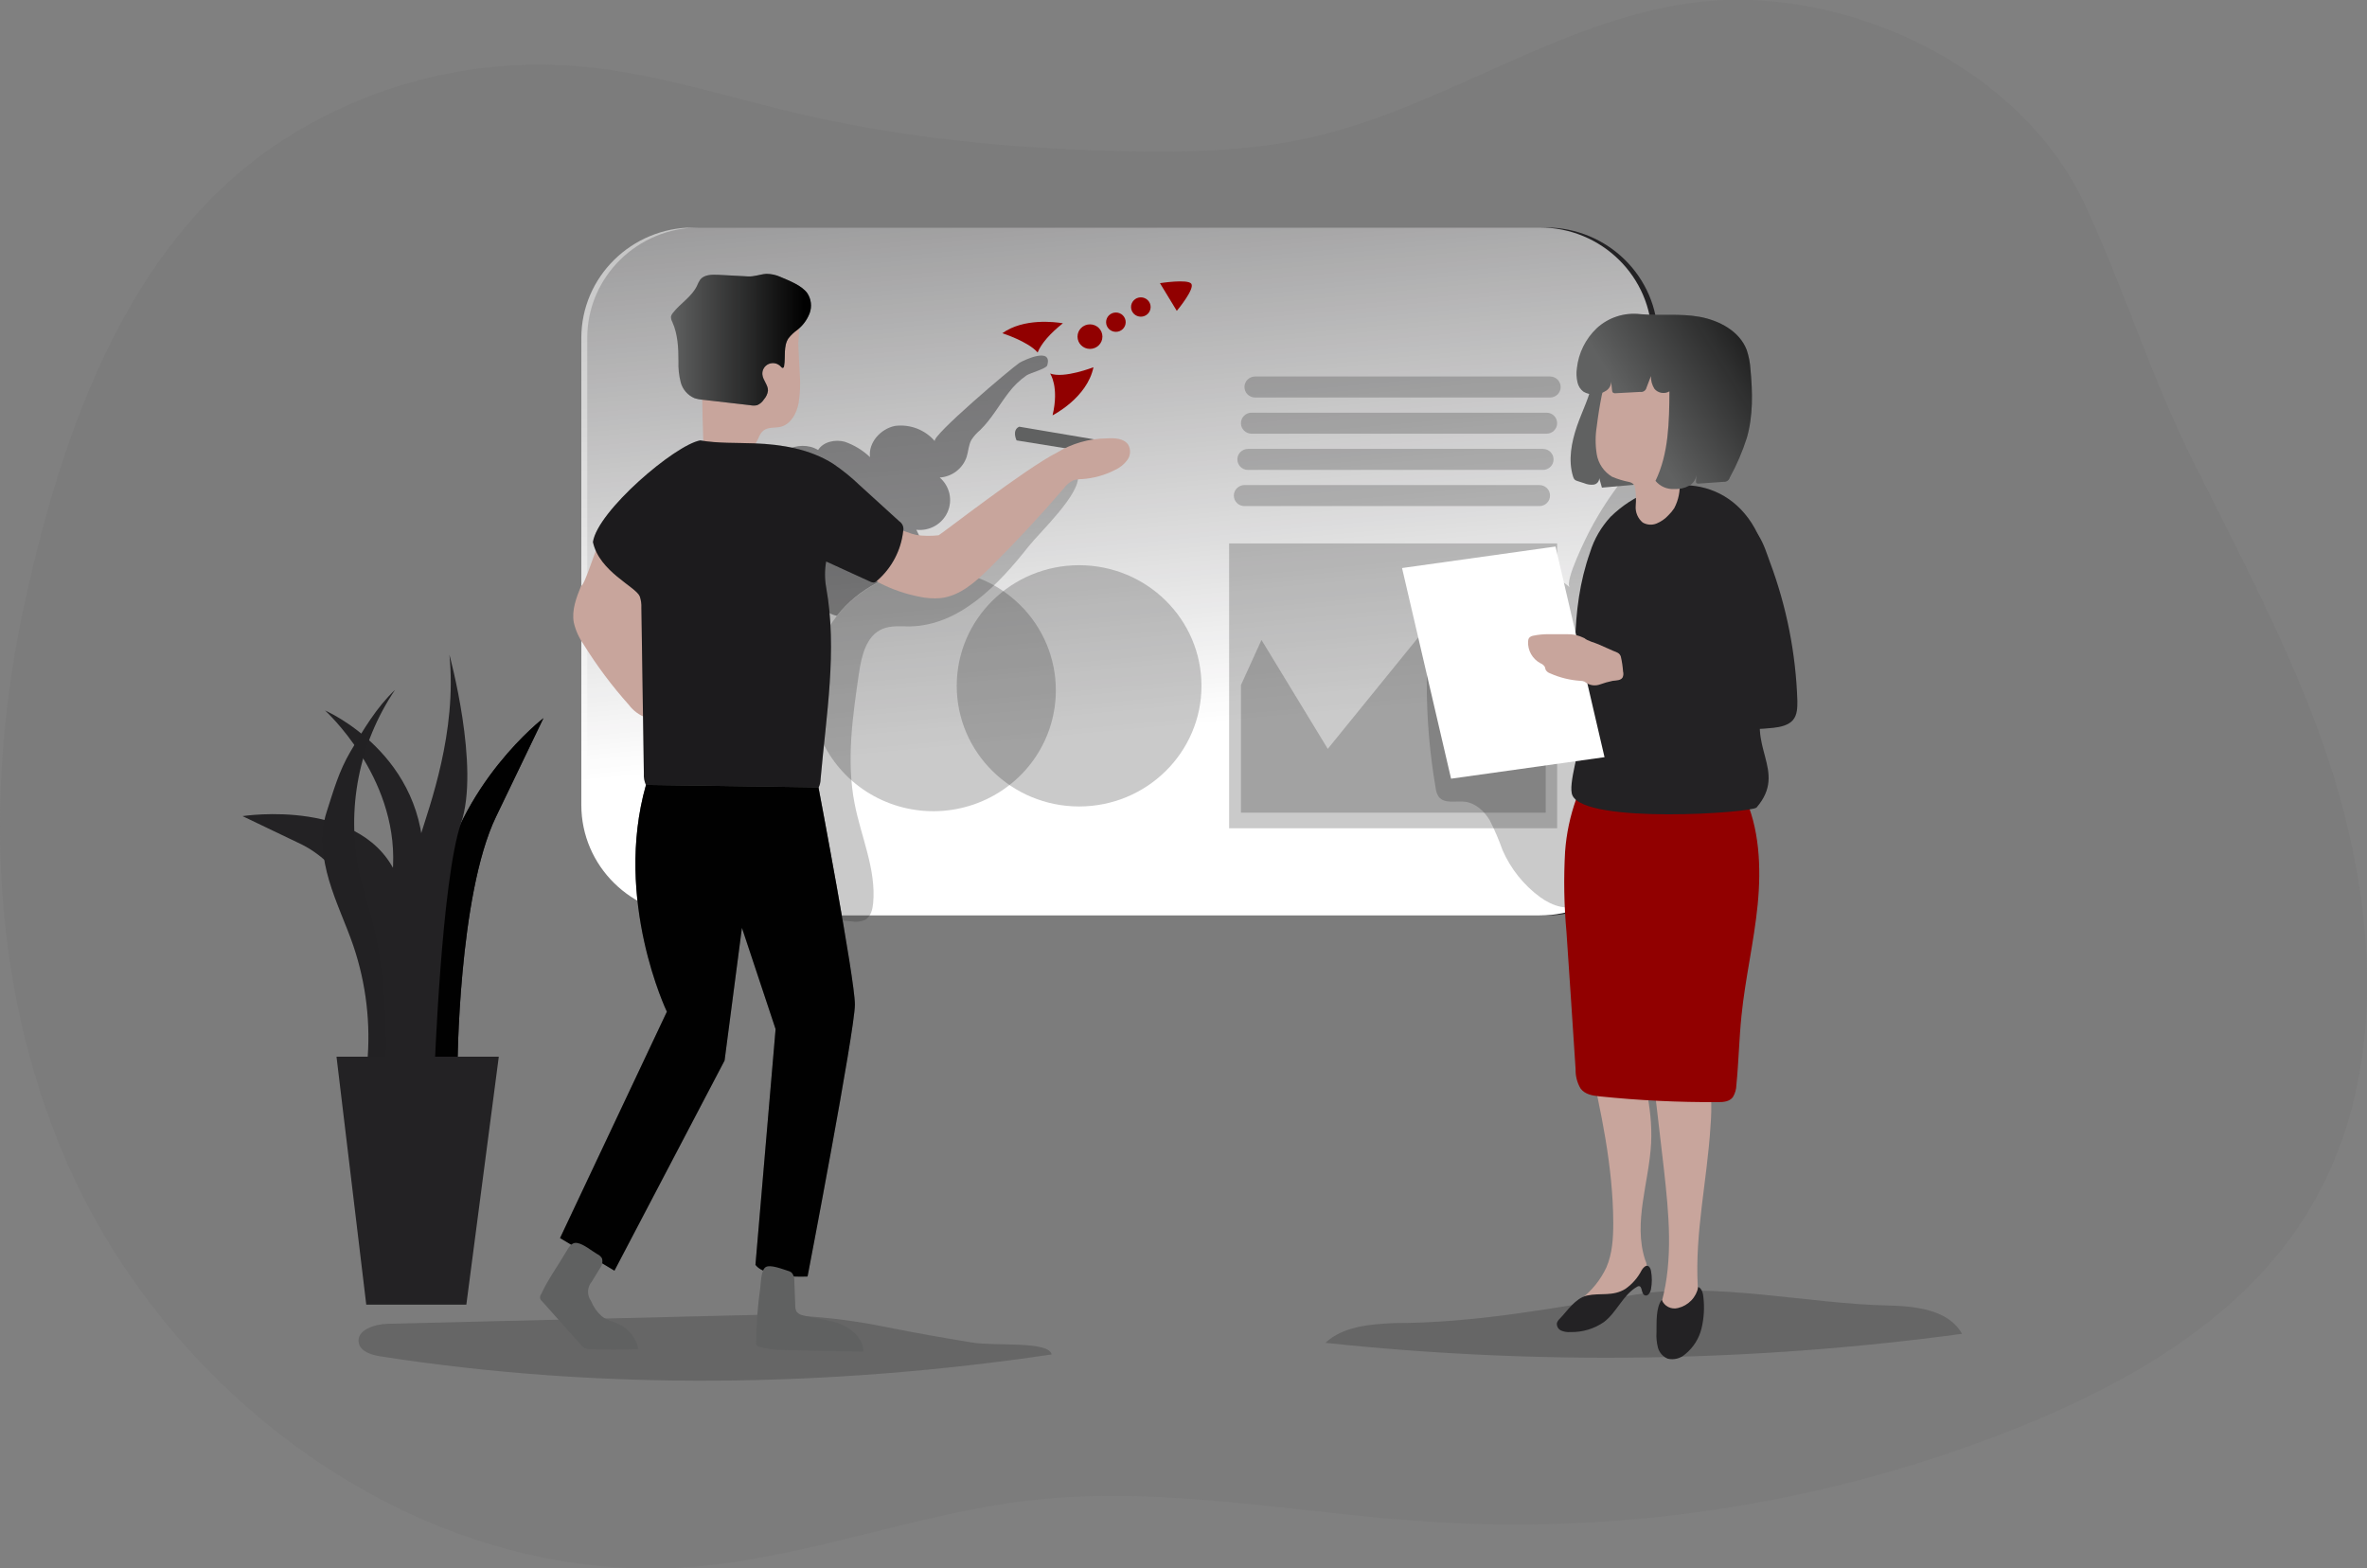 <svg width="406" height="269" viewBox="0 0 406 269" fill="none" xmlns="http://www.w3.org/2000/svg">
<rect x="0" y="0" width="406" height="269" fill="#808080" stroke="none"/>
<g clip-path="url(#clip0)">
<path opacity="0.18" d="M110.158 12.953C106.441 12.203 102.683 11.664 98.902 11.34C80.618 9.913 62.389 14.695 47.243 24.891C21.876 42.064 10.885 73.646 4.53 102.077C-2.643 133.995 -1.886 168.242 11.165 198.645C29.011 240.224 72.724 272.202 118.399 268.745C138.283 267.252 157.212 259.494 177.035 257.284C199.804 254.746 222.679 259.584 245.547 261.018C280.031 263.157 314.558 257.572 346.54 244.681C365.37 237.073 383.845 226.337 394.851 209.463C411.31 184.205 407.523 150.772 396.661 122.706C390.897 107.774 383.375 93.543 376.209 79.208C369.044 64.873 364.302 49.522 357.636 35.157C346.471 11.101 315.681 -3.1 289.821 0.551C267.029 3.762 247.456 18.425 225.027 23.547C214.377 25.974 203.341 26.19 192.411 25.937C173.868 25.511 155.295 23.764 137.245 19.56C128.193 17.477 119.255 14.737 110.158 12.953Z" fill="#6B6B6B"/>
<path opacity="0.24" d="M239.04 226.928C234.882 227.137 230.352 227.495 227.337 230.318C263.664 234.179 300.334 233.66 336.533 228.772C334.261 224.613 328.527 224.009 323.717 223.904C310.083 223.605 294.093 219.835 280.655 222.023C266.756 224.292 253.144 226.928 239.04 226.928Z" fill="#232224"/>
<path opacity="0.24" d="M66.513 227.047C64.241 227.1 61.067 228.13 61.536 230.347C61.862 231.841 63.741 232.408 65.324 232.647C103.356 238.56 142.305 237.933 180.39 232.311C179.913 229.952 170.702 230.915 166.756 230.265C161.908 229.466 157.06 228.63 152.243 227.652C144.065 225.966 135.709 225.269 127.36 225.577L66.513 227.047Z" fill="#232224"/>
<path d="M265.127 39.018H119.952C109.335 39.018 100.728 47.502 100.728 57.968V138.065C100.728 148.53 109.335 157.014 119.952 157.014H265.127C275.745 157.014 284.352 148.53 284.352 138.065V57.968C284.352 47.502 275.745 39.018 265.127 39.018Z" fill="#232224"/>
<path d="M264.112 39.018H118.937C108.319 39.018 99.712 47.502 99.712 57.968V138.065C99.712 148.53 108.319 157.014 118.937 157.014H264.112C274.729 157.014 283.337 148.53 283.337 138.065V57.968C283.337 47.502 274.729 39.018 264.112 39.018Z" fill="url(#paint0_linear)"/>
<path opacity="0.24" d="M181.102 118.362C181.114 122.415 179.919 126.382 177.666 129.772C175.413 133.162 172.201 135.826 168.427 137.434C164.652 139.042 160.483 139.524 156.434 138.818C152.385 138.113 148.635 136.253 145.648 133.467C142.661 130.682 140.57 127.094 139.632 123.148C138.694 119.202 138.951 115.071 140.371 111.268C141.792 107.465 144.313 104.156 147.623 101.751C150.932 99.347 154.885 97.952 158.991 97.74C159.366 97.697 159.743 97.679 160.12 97.688C165.683 97.688 171.019 99.866 174.953 103.743C178.888 107.62 181.1 112.878 181.102 118.362Z" fill="#232224"/>
<path opacity="0.45" d="M179.625 62.671C179.458 63.239 176.769 63.948 176.08 64.381C174.893 65.206 173.849 66.214 172.989 67.368C171.345 69.503 170.05 71.892 168.111 73.774C167.541 74.246 167.046 74.8 166.642 75.416C166.119 76.305 166.119 77.38 165.808 78.35C165.484 79.329 164.871 80.189 164.048 80.822C163.225 81.455 162.229 81.832 161.188 81.904C162.024 82.624 162.604 83.588 162.845 84.656C163.086 85.724 162.974 86.839 162.525 87.84C162.077 88.841 161.316 89.674 160.353 90.218C159.39 90.762 158.276 90.988 157.173 90.864C158.292 92.975 158.914 95.307 158.991 97.688C155.987 97.839 153.052 98.626 150.384 99.996C147.716 101.365 145.379 103.285 143.531 105.624C142.873 105.478 142.253 105.198 141.71 104.802C141.167 104.406 140.715 103.903 140.38 103.325C138.706 104.818 136.025 103.862 134.268 102.496C127.913 97.636 126.125 87.877 130.367 81.135C132.45 77.775 136.919 75.162 140.327 77.178C141.221 75.76 143.236 75.334 144.872 75.76C146.501 76.319 147.987 77.221 149.228 78.403C148.909 75.924 151.045 73.535 153.53 73.049C154.798 72.888 156.087 73.043 157.278 73.501C158.469 73.959 159.525 74.705 160.347 75.67C159.65 74.871 173.413 63.187 174.86 62.231C175.671 61.731 180.579 59.453 179.625 62.671Z" fill="#232224"/>
<path opacity="0.24" d="M176.496 93.634C171.247 100.294 164.612 107.289 156.045 107.439C154.477 107.439 152.841 107.26 151.386 107.857C148.591 109.007 147.781 112.456 147.341 115.42C146.243 122.886 145.152 130.465 146.584 137.819C147.697 143.553 150.318 149.138 149.765 154.946C149.659 156.014 149.364 157.186 148.432 157.754C147.694 158.082 146.872 158.178 146.076 158.03L132.957 156.895C131.863 156.905 130.789 156.602 129.867 156.021C129.129 155.33 128.604 154.447 128.352 153.475C123.05 138.61 124.322 122.371 125.64 106.677C125.928 103.22 126.231 99.704 127.519 96.471C128.806 93.238 131.223 90.281 134.555 89.169C142.13 86.638 149.455 94.336 157.461 94.642C165.793 94.955 171.618 87.728 177.579 83.121C179.571 81.576 184.465 76.939 184.904 81.68C185.222 84.831 178.405 91.252 176.496 93.634Z" fill="#232224"/>
<path opacity="0.24" d="M185.094 138.319C196.686 138.319 206.083 129.056 206.083 117.63C206.083 106.204 196.686 96.941 185.094 96.941C173.502 96.941 164.104 106.204 164.104 117.63C164.104 129.056 173.502 138.319 185.094 138.319Z" fill="#232224"/>
<path d="M99.674 100.488C98.864 102.496 98.038 104.624 98.417 106.752C98.724 108.089 99.287 109.356 100.076 110.485C102.361 114.174 104.969 117.659 107.87 120.9C108.622 121.91 109.665 122.675 110.862 123.095C111.975 115.181 112.241 107.173 111.657 99.204C111.664 98.485 111.495 97.776 111.165 97.135C110.607 96.411 109.846 95.864 108.976 95.56C106.969 94.634 104.969 93.552 102.916 92.805C102.31 93.552 100.296 100.488 99.674 100.488Z" fill="#C8A59C"/>
<path d="M182.746 76.887L174.368 75.536C174.368 75.536 173.505 73.781 174.823 73.184L188.078 75.424L182.746 76.887Z" fill="#606161"/>
<path d="M157.166 91.752C158.433 91.934 159.719 91.951 160.991 91.805C161.484 91.61 175.815 80.396 181.306 77.619C183.846 76.069 186.765 75.23 189.752 75.192C191.131 75.103 192.782 75.147 193.539 76.305C193.759 76.71 193.86 77.169 193.829 77.628C193.798 78.088 193.637 78.529 193.365 78.903C192.813 79.644 192.078 80.232 191.229 80.613C189.477 81.511 187.556 82.042 185.586 82.173C185.072 82.169 184.561 82.245 184.071 82.397C183.439 82.706 182.895 83.165 182.488 83.734C178.423 88.477 174.168 93.049 169.725 97.449C167.354 99.793 164.672 102.212 161.332 102.586C160.13 102.688 158.92 102.61 157.742 102.354C155.44 101.914 153.212 101.16 151.121 100.114C150.667 99.921 150.264 99.624 149.947 99.248C149.614 98.719 149.463 98.099 149.516 97.479C149.562 95.417 150.318 93.432 151.659 91.849C153.417 89.789 154.916 91.267 157.166 91.752Z" fill="#C8A59C"/>
<path d="M137.177 64.038C137.316 65.752 137.25 67.476 136.98 69.174C136.639 70.907 135.654 72.743 133.95 73.191C132.935 73.453 131.746 73.191 130.92 73.871C130.299 74.371 130.125 75.215 129.708 75.894C129.304 76.46 128.766 76.921 128.14 77.236C127.514 77.551 126.82 77.71 126.118 77.701C124.713 77.666 123.325 77.395 122.012 76.902C121.669 76.823 121.349 76.664 121.081 76.439C120.733 75.997 120.565 75.443 120.611 74.886C120.454 70.63 120.394 66.37 120.429 62.104C120.358 60.873 120.555 59.641 121.005 58.49C121.798 57.131 123.015 56.06 124.474 55.437C126.537 54.388 128.756 53.672 131.049 53.316C133.162 52.98 136.677 53.174 137.063 55.862C137.082 56.845 137.036 57.827 136.927 58.804C136.965 60.529 137.108 62.276 137.177 64.038Z" fill="#C8A59C"/>
<path d="M138.457 50.263C138.793 50.763 139.006 51.334 139.079 51.931C139.153 52.526 139.085 53.131 138.881 53.697C138.454 54.83 137.721 55.827 136.76 56.579C136.19 56.985 135.68 57.468 135.245 58.012C134.329 59.364 134.768 61.171 134.488 62.783C134.488 62.91 134.412 63.067 134.276 63.089C134.139 63.112 134.041 63 133.95 62.895C133.696 62.606 133.355 62.404 132.976 62.32C132.597 62.235 132.201 62.273 131.845 62.426C131.49 62.58 131.193 62.842 131 63.173C130.806 63.505 130.725 63.889 130.769 64.269C130.875 65.24 131.761 66.039 131.723 67.017C131.644 67.571 131.402 68.09 131.026 68.51C130.752 68.948 130.347 69.292 129.867 69.496C129.473 69.581 129.065 69.581 128.67 69.496L120.49 68.562C120.029 68.528 119.574 68.44 119.134 68.301C118.557 68.057 118.044 67.687 117.633 67.219C117.222 66.75 116.925 66.196 116.763 65.598C116.453 64.399 116.321 63.161 116.369 61.925C116.369 59.685 116.263 57.325 115.332 55.25C115.16 54.955 115.077 54.619 115.089 54.279C115.148 54.053 115.259 53.843 115.415 53.667C116.71 52.017 118.68 50.882 119.566 48.993C119.705 48.638 119.88 48.298 120.088 47.978C120.77 47.089 122.096 47.074 123.224 47.134L128.277 47.41C129.435 47.47 130.337 47.045 131.443 46.97C132.263 46.971 133.074 47.144 133.821 47.478C135.336 48.135 137.472 48.926 138.457 50.263Z" fill="#606161"/>
<path d="M138.457 50.263C138.793 50.763 139.006 51.334 139.079 51.931C139.153 52.526 139.085 53.131 138.881 53.697C138.454 54.83 137.721 55.827 136.76 56.579C136.19 56.985 135.68 57.468 135.245 58.012C134.329 59.364 134.768 61.171 134.488 62.783C134.488 62.91 134.412 63.067 134.276 63.089C134.139 63.112 134.041 63 133.95 62.895C133.696 62.606 133.355 62.404 132.976 62.32C132.597 62.235 132.201 62.273 131.845 62.426C131.49 62.58 131.193 62.842 131 63.173C130.806 63.505 130.725 63.889 130.769 64.269C130.875 65.24 131.761 66.039 131.723 67.017C131.644 67.571 131.402 68.09 131.026 68.51C130.752 68.948 130.347 69.292 129.867 69.496C129.473 69.581 129.065 69.581 128.67 69.496L120.49 68.562C120.029 68.528 119.574 68.44 119.134 68.301C118.557 68.057 118.044 67.687 117.633 67.219C117.222 66.75 116.925 66.196 116.763 65.598C116.453 64.399 116.321 63.161 116.369 61.925C116.369 59.685 116.263 57.325 115.332 55.25C115.16 54.955 115.077 54.619 115.089 54.279C115.148 54.053 115.259 53.843 115.415 53.667C116.71 52.017 118.68 50.882 119.566 48.993C119.705 48.638 119.88 48.298 120.088 47.978C120.77 47.089 122.096 47.074 123.224 47.134L128.277 47.41C129.435 47.47 130.337 47.045 131.443 46.97C132.263 46.971 133.074 47.144 133.821 47.478C135.336 48.135 137.472 48.926 138.457 50.263Z" fill="url(#paint1_linear)"/>
<path d="M120.103 75.536C123.133 76.058 126.315 75.924 129.42 76.043C134.132 76.215 138.972 77.036 142.926 79.56C144.53 80.65 146.037 81.871 147.433 83.211L154.25 89.415C154.521 89.595 154.73 89.852 154.85 90.153C154.969 90.453 154.992 90.782 154.916 91.095C154.553 94.385 152.954 97.422 150.432 99.607C150.284 99.763 150.091 99.87 149.879 99.913C149.67 99.915 149.464 99.863 149.281 99.763L141.706 96.299C141.445 97.769 141.445 99.272 141.706 100.742C143.653 111.515 141.706 122.737 140.752 133.638C140.747 134.134 140.63 134.624 140.411 135.071C140.095 135.531 139.661 135.899 139.154 136.139C134.889 138.491 129.761 138.588 124.875 138.558C120.331 138.558 115.521 138.334 111.87 135.721C111.432 135.437 111.063 135.062 110.787 134.623C110.514 134.01 110.395 133.342 110.438 132.674L110.014 104.266C110.048 103.592 109.952 102.918 109.734 102.28C109.06 100.622 102.788 98.039 101.705 92.969C102.47 87.661 115.763 76.32 120.103 75.536Z" fill="#232224"/>
<path d="M120.103 75.536C123.133 76.058 126.315 75.924 129.42 76.043C134.132 76.215 138.972 77.036 142.926 79.56C144.53 80.65 146.037 81.871 147.433 83.211L154.25 89.415C154.521 89.595 154.73 89.852 154.85 90.153C154.969 90.453 154.992 90.782 154.916 91.095C154.553 94.385 152.954 97.422 150.432 99.607C150.284 99.763 150.091 99.87 149.879 99.913C149.67 99.915 149.464 99.863 149.281 99.763L141.706 96.299C141.445 97.769 141.445 99.272 141.706 100.742C143.653 111.515 141.706 122.737 140.752 133.638C140.747 134.134 140.63 134.624 140.411 135.071C140.095 135.531 139.661 135.899 139.154 136.139C134.889 138.491 129.761 138.588 124.875 138.558C120.331 138.558 115.521 138.334 111.87 135.721C111.432 135.437 111.063 135.062 110.787 134.623C110.514 134.01 110.395 133.342 110.438 132.674L110.014 104.266C110.048 103.592 109.952 102.918 109.734 102.28C109.06 100.622 102.788 98.039 101.705 92.969C102.47 87.661 115.763 76.32 120.103 75.536Z" fill="url(#paint2_linear)"/>
<path d="M140.388 135.041C140.388 135.041 146.637 167.893 146.637 172.29C146.637 176.688 138.517 218.939 138.517 218.939C138.517 218.939 131.405 219.342 129.579 216.938L133.033 176.509L127.261 159.142L124.285 181.899L105.393 217.939L96.061 212.346L114.385 173.522C114.385 173.522 105.197 154.386 110.802 134.623L140.388 135.041Z" fill="#606161"/>
<path d="M140.388 135.041C140.388 135.041 146.637 167.893 146.637 172.29C146.637 176.688 138.517 218.939 138.517 218.939C138.517 218.939 131.405 219.342 129.579 216.938L133.033 176.509L127.261 159.142L124.285 181.899L105.393 217.939L96.061 212.346L114.385 173.522C114.385 173.522 105.197 154.386 110.802 134.623L140.388 135.041Z" fill="url(#paint3_linear)"/>
<path d="M129.7 230.362C129.691 230.472 129.709 230.582 129.753 230.683C129.838 230.81 129.968 230.901 130.117 230.937C131.473 231.362 132.891 231.562 134.313 231.527C138.903 231.647 143.499 231.749 148.099 231.833C148.099 229.668 146.205 227.913 144.168 227.107C142.13 226.301 139.896 226.166 137.775 225.614C137.341 225.544 136.944 225.327 136.654 225.002C136.478 224.684 136.394 224.325 136.411 223.964L136.245 219.686C136.267 219.427 136.236 219.167 136.154 218.921C136.072 218.675 135.941 218.447 135.768 218.252C135.567 218.109 135.341 218.005 135.101 217.946C134.26 217.7 132.109 216.811 131.314 217.341C130.518 217.871 130.518 220.044 130.397 220.94C129.953 224.062 129.72 227.21 129.7 230.362Z" fill="#606161"/>
<path d="M92.827 221.963C92.752 222.054 92.697 222.159 92.664 222.271C92.632 222.384 92.623 222.502 92.639 222.618C92.654 222.734 92.694 222.846 92.755 222.946C92.816 223.047 92.897 223.134 92.994 223.202L99.652 230.668C99.824 230.893 100.04 231.081 100.288 231.221C100.581 231.341 100.895 231.4 101.212 231.393C103.969 231.505 106.742 231.497 109.499 231.393C109.321 230.502 108.942 229.663 108.39 228.936C107.838 228.21 107.127 227.615 106.31 227.197C105.272 226.674 104.038 226.45 103.159 225.703C102.379 224.991 101.771 224.116 101.379 223.143C101.024 222.652 100.843 222.058 100.867 221.456C100.89 220.853 101.115 220.275 101.508 219.813L102.879 217.573C103.078 217.332 103.216 217.048 103.282 216.744C103.348 216.44 103.34 216.126 103.257 215.826C103.06 215.499 102.767 215.238 102.417 215.079C101.462 214.527 100.144 213.399 99.053 213.198C97.963 212.996 97.539 214.004 96.978 214.907C95.637 217.199 93.933 219.521 92.827 221.963Z" fill="#606161"/>
<path opacity="0.24" d="M265.869 64.575H215.286C214.278 64.575 213.46 65.381 213.46 66.375V66.382C213.46 67.376 214.278 68.181 215.286 68.181H265.869C266.877 68.181 267.695 67.376 267.695 66.382V66.375C267.695 65.381 266.877 64.575 265.869 64.575Z" fill="#232224"/>
<path opacity="0.24" d="M265.263 70.78H214.68C213.672 70.78 212.854 71.585 212.854 72.579V72.587C212.854 73.58 213.672 74.386 214.68 74.386H265.263C266.272 74.386 267.089 73.58 267.089 72.587V72.579C267.089 71.585 266.272 70.78 265.263 70.78Z" fill="#232224"/>
<path opacity="0.24" d="M264.65 76.992H214.067C213.058 76.992 212.241 77.797 212.241 78.791V78.798C212.241 79.792 213.058 80.598 214.067 80.598H264.65C265.658 80.598 266.476 79.792 266.476 78.798V78.791C266.476 77.797 265.658 76.992 264.65 76.992Z" fill="#232224"/>
<path opacity="0.24" d="M264.044 83.196H213.46C212.452 83.196 211.635 84.001 211.635 84.995V85.003C211.635 85.996 212.452 86.802 213.46 86.802H264.044C265.052 86.802 265.869 85.996 265.869 85.003V84.995C265.869 84.001 265.052 83.196 264.044 83.196Z" fill="#232224"/>
<path opacity="0.24" d="M267.089 93.208H210.825V142.06H267.089V93.208Z" fill="#232224"/>
<path opacity="0.24" d="M216.377 109.761L227.746 128.441L246.168 105.751L254.023 116.697L265.127 98.815V139.387H212.854V117.503L216.377 109.761Z" fill="#232224"/>
<path opacity="0.24" d="M269.27 100.756C266.672 98.337 262.673 97.807 259.219 98.696C255.765 99.584 252.765 101.72 250.129 104.086C248.498 105.429 247.139 107.063 246.122 108.902C244.887 111.366 244.743 114.218 244.728 116.966C244.706 123.045 245.212 129.115 246.243 135.108C246.292 135.68 246.488 136.23 246.811 136.706C247.781 137.893 249.675 137.341 251.212 137.505C253.076 137.707 254.598 139.118 255.545 140.716C256.379 142.369 257.108 144.072 257.726 145.815C259.123 149.018 261.351 151.802 264.187 153.886C266.233 155.379 269.24 156.447 271.209 154.842C271.874 154.213 272.392 153.449 272.724 152.602C282.117 132.406 274.391 108.096 281.155 86.899C281.579 85.57 284.669 79.343 282.67 78.41C281.155 77.738 278.844 81.598 278.193 82.464C276.192 85.027 274.418 87.755 272.891 90.617C272.27 91.745 268.232 99.793 269.27 100.756Z" fill="#232224"/>
<path d="M201.818 53.368C200.349 55.758 196.94 58.595 192.555 60.88C185.775 64.403 179.223 65.262 177.898 62.783C177.734 62.413 177.657 62.012 177.672 61.609C177.686 61.206 177.792 60.811 177.981 60.454C178.587 58.961 180.117 57.184 182.314 55.444C184.01 54.105 185.837 52.934 187.768 51.95C191.979 49.755 196.1 48.59 198.933 48.62L201.818 53.368Z" fill="url(#paint4_linear)"/>
<path d="M182.314 55.444C180.117 57.184 178.587 58.946 177.981 60.454C176.368 58.572 171.921 57.154 171.921 57.154C175.588 54.533 180.928 55.22 182.314 55.444Z" fill="#910000"/>
<path d="M180.541 71.235C180.541 71.235 186.48 68.249 187.555 62.985C187.555 62.985 182.511 64.971 180.117 64.06C180.117 64.06 181.708 66.307 180.541 71.235Z" fill="#910000"/>
<path d="M201.849 53.316L198.963 48.568C198.963 48.568 203.697 47.821 204.333 48.657C204.97 49.493 202.167 52.943 201.849 53.316Z" fill="#910000"/>
<path d="M186.957 59.842C188.137 59.842 189.093 58.899 189.093 57.736C189.093 56.573 188.137 55.631 186.957 55.631C185.777 55.631 184.821 56.573 184.821 57.736C184.821 58.899 185.777 59.842 186.957 59.842Z" fill="#910000"/>
<path d="M191.403 56.915C192.332 56.915 193.085 56.173 193.085 55.257C193.085 54.342 192.332 53.6 191.403 53.6C190.475 53.6 189.722 54.342 189.722 55.257C189.722 56.173 190.475 56.915 191.403 56.915Z" fill="#910000"/>
<path d="M195.682 54.315C196.61 54.315 197.363 53.573 197.363 52.657C197.363 51.742 196.61 51 195.682 51C194.753 51 194 51.742 194 52.657C194 53.573 194.753 54.315 195.682 54.315Z" fill="#910000"/>
<path d="M109.711 102.25V89.064C109.711 89.064 103.439 92.006 102.356 94.671C102.356 94.671 108.257 101.548 109.711 102.25Z" fill="url(#paint5_linear)"/>
<path d="M272.368 177.681C272.053 178.884 272.095 180.151 272.489 181.332C274.648 190.679 276.671 200.147 276.716 209.703C276.716 212.324 276.572 215.012 275.519 217.416C274.525 219.523 273.037 221.368 271.179 222.799C270.49 223.367 269.664 224.113 269.906 224.964C270.024 225.31 270.249 225.611 270.55 225.823C271.139 226.279 271.848 226.558 272.593 226.629C273.339 226.699 274.089 226.556 274.754 226.219C275.486 225.774 276.138 225.214 276.686 224.561L281.761 219.118C282.037 218.853 282.26 218.539 282.42 218.192C282.581 217.468 282.493 216.712 282.17 216.042C280.102 209.636 282.859 202.782 283.208 196.07C283.526 189.821 281.73 183.676 279.958 177.666C279.806 177 279.526 176.369 279.132 175.807C278.761 175.402 278.3 175.086 277.785 174.884C277.27 174.682 276.715 174.599 276.163 174.642C275.06 174.736 273.979 175 272.959 175.426" fill="#C8A59C"/>
<path d="M282.799 178.965C283.733 186.167 284.604 193.385 285.412 200.617C286.253 208.188 287.018 215.975 285.018 223.337C284.609 224.83 284.124 226.637 285.086 227.891C285.57 228.43 286.234 228.779 286.958 228.874C287.682 228.969 288.416 228.802 289.025 228.406C289.62 227.993 290.121 227.463 290.497 226.848C290.872 226.234 291.114 225.549 291.206 224.837C291.369 223.416 291.369 221.981 291.206 220.559C290.707 211.428 292.82 202.372 293.388 193.248C293.686 189.812 293.523 186.353 292.903 182.959C292.191 179.525 290.457 174.582 287.192 172.678C282.996 170.207 282.465 176.367 282.799 178.965Z" fill="#C8A59C"/>
<path d="M267.566 226.151C267.335 226.355 267.159 226.612 267.051 226.898C267.012 227.162 267.061 227.432 267.189 227.667C267.317 227.902 267.518 228.091 267.763 228.205C268.258 228.419 268.8 228.509 269.339 228.466C271.403 228.522 273.429 227.919 275.118 226.749C277.338 225.054 278.375 222.097 280.792 220.701C280.868 220.646 280.956 220.61 281.049 220.597C281.716 220.514 281.481 221.791 282.049 222.127C282.617 222.463 283.079 221.702 283.185 221.119C283.382 220.075 283.382 219.005 283.185 217.961C283.109 217.61 282.965 217.214 282.609 217.11C282.253 217.005 281.807 217.476 281.587 217.856C280.942 219.125 279.993 220.219 278.822 221.045C276.663 222.411 274.497 221.702 272.194 222.209C270.195 222.695 268.907 224.748 267.566 226.151Z" fill="#232224"/>
<path d="M284.132 228.518C284.075 229.394 284.157 230.273 284.374 231.124C284.488 231.549 284.699 231.943 284.992 232.274C285.285 232.606 285.652 232.866 286.063 233.035C286.581 233.156 287.121 233.151 287.637 233.021C288.153 232.891 288.629 232.64 289.025 232.289C290.431 231.156 291.423 229.601 291.85 227.861C292.268 226.128 292.38 224.338 292.184 222.568C292.123 221.858 291.949 221.03 291.297 220.723C291.134 221.595 290.718 222.401 290.1 223.043C289.481 223.686 288.687 224.138 287.813 224.345C287.255 224.49 286.661 224.427 286.148 224.166C285.634 223.905 285.237 223.466 285.033 222.933C283.995 224.292 284.162 226.823 284.132 228.518Z" fill="#232224"/>
<path d="M268.453 146.061C268.194 150.655 268.272 155.261 268.687 159.844L269.445 171.111L270.255 183.4C270.224 184.545 270.512 185.676 271.089 186.67C271.846 187.715 273.149 187.917 274.315 188.036C281.091 188.74 287.901 189.071 294.714 189.029C295.608 189.029 296.623 188.962 297.221 188.186C297.613 187.545 297.824 186.813 297.835 186.065C298.228 182.138 298.304 178.166 298.706 174.239C299.349 167.818 300.857 161.546 301.486 155.155C302.114 148.764 301.804 141.895 299.054 136.221C298.781 135.538 298.345 134.931 297.782 134.451C297.182 134.079 296.491 133.872 295.782 133.854C289.421 133.177 283.023 132.89 276.626 132.996C275.512 132.996 273.24 132.577 272.263 133.212C271.407 133.765 270.748 136.027 270.361 137.035C269.317 139.946 268.675 142.982 268.453 146.061Z" fill="#910000"/>
<path d="M270.497 73.064C269.543 75.864 268.944 78.925 269.823 81.748C269.869 81.95 269.971 82.137 270.118 82.285C270.251 82.386 270.403 82.46 270.565 82.502L271.739 82.882C272.242 83.097 272.793 83.179 273.338 83.121C273.61 83.086 273.86 82.954 274.039 82.748C274.218 82.543 274.313 82.279 274.307 82.009L274.769 83.636L281.064 83.076C281.271 83.075 281.473 83.015 281.647 82.905C281.744 82.806 281.819 82.689 281.869 82.561C281.918 82.432 281.941 82.295 281.935 82.158C282.321 78.358 282.23 74.528 282.276 70.705C282.276 68.637 282.352 66.487 281.518 64.59C280.685 62.694 278.655 61.133 276.587 61.522C274.519 61.91 273.482 63.508 273.163 65.382C272.694 68.032 271.368 70.533 270.497 73.064Z" fill="#606161"/>
<path d="M270.497 73.064C269.543 75.864 268.944 78.925 269.823 81.748C269.869 81.95 269.971 82.137 270.118 82.285C270.251 82.386 270.403 82.46 270.565 82.502L271.739 82.882C272.242 83.097 272.793 83.179 273.338 83.121C273.61 83.086 273.86 82.954 274.039 82.748C274.218 82.543 274.313 82.279 274.307 82.009L274.769 83.636L281.064 83.076C281.271 83.075 281.473 83.015 281.647 82.905C281.744 82.806 281.819 82.689 281.869 82.561C281.918 82.432 281.941 82.295 281.935 82.158C282.321 78.358 282.23 74.528 282.276 70.705C282.276 68.637 282.352 66.487 281.518 64.59C280.685 62.694 278.655 61.133 276.587 61.522C274.519 61.91 273.482 63.508 273.163 65.382C272.694 68.032 271.368 70.533 270.497 73.064Z" fill="url(#paint6_linear)"/>
<path d="M301.478 91.551C302.879 94.418 303.061 97.695 303.212 100.876C303.53 107.252 305.621 114.196 302.909 119.997C299.22 127.919 306.765 132.129 301.303 138.491C300.493 139.431 272.02 141.373 269.717 136.437C268.861 134.616 271.164 128.157 270.99 126.157C270.066 115.622 269.187 104.714 272.732 94.739C273.431 92.469 274.638 90.382 276.262 88.631C284.23 80.844 296.441 81.128 301.478 91.551Z" fill="#232224"/>
<path d="M301.478 91.551C302.879 94.418 303.061 97.695 303.212 100.876C303.53 107.252 305.621 114.196 302.909 119.997C299.22 127.919 306.765 132.129 301.303 138.491C300.493 139.431 272.02 141.373 269.717 136.437C268.861 134.616 271.164 128.157 270.99 126.157C270.066 115.622 269.187 104.714 272.732 94.739C273.431 92.469 274.638 90.382 276.262 88.631C284.23 80.844 296.441 81.128 301.478 91.551Z" fill="url(#paint7_linear)"/>
<path d="M273.884 73.139C273.626 74.722 273.626 76.335 273.884 77.917C274.015 78.708 274.318 79.461 274.772 80.126C275.225 80.791 275.819 81.352 276.512 81.77C277.44 82.164 278.407 82.462 279.398 82.658C279.681 82.709 279.944 82.839 280.155 83.032C280.3 83.199 280.399 83.399 280.443 83.614C280.616 84.663 280.657 85.729 280.564 86.787C280.524 87.318 280.612 87.851 280.82 88.343C281.028 88.835 281.35 89.271 281.761 89.617C282.118 89.826 282.519 89.951 282.934 89.981C283.348 90.01 283.763 89.945 284.147 89.789C284.915 89.472 285.603 88.993 286.162 88.385C286.543 88.017 286.881 87.609 287.169 87.168C287.907 85.774 288.225 84.202 288.086 82.636C288.086 80.56 287.874 78.485 287.859 76.409C287.859 72.736 289.639 70.548 289.518 66.882C289.518 66.24 288.147 64.097 287.859 63.523C287.576 63.042 287.215 62.611 286.791 62.246C286.38 61.816 285.899 61.457 285.367 61.186C284.554 60.904 283.678 60.853 282.837 61.036C281.034 61.305 279.272 61.789 277.588 62.477C276.931 62.715 276.326 63.075 275.807 63.538C275.57 63.777 275.388 64.065 275.276 64.381C275.163 64.697 275.122 65.033 275.156 65.367C275.085 66.206 274.943 67.037 274.732 67.853C274.383 69.61 274.101 71.372 273.884 73.139Z" fill="#C8A59C"/>
<path d="M273.868 56.303C271.963 58.12 270.763 60.536 270.475 63.134C270.353 63.963 270.392 64.806 270.588 65.621C270.73 66.232 271.08 66.778 271.581 67.166C272.156 67.522 272.836 67.677 273.512 67.606C274.244 67.608 274.958 67.386 275.557 66.972C275.856 66.763 276.086 66.474 276.221 66.138C276.355 65.803 276.388 65.436 276.315 65.083L276.512 66.95C276.51 67.078 276.55 67.203 276.625 67.308C276.7 67.367 276.787 67.41 276.879 67.433C276.972 67.456 277.069 67.459 277.163 67.442L281.322 67.218C281.567 67.258 281.819 67.202 282.023 67.063C282.228 66.924 282.37 66.712 282.42 66.472L283.177 64.501C283.155 65.278 283.369 66.045 283.791 66.703C284.098 67.06 284.524 67.298 284.993 67.375C285.462 67.451 285.943 67.362 286.351 67.121C286.313 72.347 286.237 77.76 283.958 82.472C284.344 82.943 284.839 83.317 285.402 83.561C285.964 83.805 286.578 83.913 287.192 83.875C288.073 83.924 288.949 83.727 289.722 83.308C290.104 83.096 290.423 82.788 290.646 82.416C290.87 82.043 290.99 81.62 290.994 81.188L290.903 82.494C290.88 82.619 290.907 82.747 290.979 82.853C291.035 82.894 291.099 82.923 291.167 82.938C291.234 82.954 291.305 82.955 291.373 82.942L295.615 82.643C295.857 82.667 296.1 82.605 296.3 82.468C296.5 82.332 296.644 82.129 296.706 81.897C297.899 79.727 298.878 77.449 299.629 75.095C300.72 71.302 300.622 67.278 300.251 63.358C300.183 62.218 299.964 61.09 299.599 60.006C298.38 56.818 294.918 54.959 291.525 54.339C288.131 53.719 284.753 54.182 281.367 53.884C280.014 53.721 278.64 53.853 277.345 54.271C276.049 54.689 274.862 55.383 273.868 56.303Z" fill="#606161"/>
<path d="M273.868 56.303C271.963 58.12 270.763 60.536 270.475 63.134C270.353 63.963 270.392 64.806 270.588 65.621C270.73 66.232 271.08 66.778 271.581 67.166C272.156 67.522 272.836 67.677 273.512 67.606C274.244 67.608 274.958 67.386 275.557 66.972C275.856 66.763 276.086 66.474 276.221 66.138C276.355 65.803 276.388 65.436 276.315 65.083L276.512 66.95C276.51 67.078 276.55 67.203 276.625 67.308C276.7 67.367 276.787 67.41 276.879 67.433C276.972 67.456 277.069 67.459 277.163 67.442L281.322 67.218C281.567 67.258 281.819 67.202 282.023 67.063C282.228 66.924 282.37 66.712 282.42 66.472L283.177 64.501C283.155 65.278 283.369 66.045 283.791 66.703C284.098 67.06 284.524 67.298 284.993 67.375C285.462 67.451 285.943 67.362 286.351 67.121C286.313 72.347 286.237 77.76 283.958 82.472C284.344 82.943 284.839 83.317 285.402 83.561C285.964 83.805 286.578 83.913 287.192 83.875C288.073 83.924 288.949 83.727 289.722 83.308C290.104 83.096 290.423 82.788 290.646 82.416C290.87 82.043 290.99 81.62 290.994 81.188L290.903 82.494C290.88 82.619 290.907 82.747 290.979 82.853C291.035 82.894 291.099 82.923 291.167 82.938C291.234 82.954 291.305 82.955 291.373 82.942L295.615 82.643C295.857 82.667 296.1 82.605 296.3 82.468C296.5 82.332 296.644 82.129 296.706 81.897C297.899 79.727 298.878 77.449 299.629 75.095C300.72 71.302 300.622 67.278 300.251 63.358C300.183 62.218 299.964 61.09 299.599 60.006C298.38 56.818 294.918 54.959 291.525 54.339C288.131 53.719 284.753 54.182 281.367 53.884C280.014 53.721 278.64 53.853 277.345 54.271C276.049 54.689 274.862 55.383 273.868 56.303Z" fill="url(#paint8_linear)"/>
<path d="M275.216 129.867L248.895 133.556L240.487 97.427L266.809 93.738L275.216 129.867Z" fill="white"/>
<path d="M308.295 120.213C308.295 121.356 308.295 122.61 307.537 123.499C306.78 124.387 305.424 124.693 304.205 124.828C295.366 125.795 286.442 124.025 278.67 119.765C278.053 119.48 277.517 119.05 277.11 118.511C276.777 117.894 276.612 117.202 276.633 116.503C276.571 115.084 276.604 113.662 276.731 112.247C276.716 111.934 276.77 111.623 276.889 111.333C277.008 111.043 277.189 110.781 277.421 110.567C277.855 110.334 278.356 110.25 278.845 110.328L290.782 110.911C291.181 110.98 291.592 110.9 291.934 110.687C292.204 110.423 292.363 110.068 292.381 109.694C293.024 105.901 292.381 102.003 292.759 98.173C293.055 95.396 294.365 90.707 297.607 89.96C301.394 89.087 302.614 93.783 303.583 96.389C306.443 104.029 308.034 112.074 308.295 120.213Z" fill="#232224"/>
<path d="M271.755 109.447C271.27 109.213 270.763 109.028 270.24 108.895C269.763 108.81 269.278 108.77 268.793 108.775C267.756 108.775 266.725 108.775 265.695 108.775C264.779 108.76 263.864 108.848 262.968 109.037C262.706 109.08 262.466 109.209 262.287 109.402C262.165 109.584 262.102 109.797 262.105 110.015C262.064 110.768 262.24 111.518 262.611 112.178C262.982 112.838 263.533 113.382 264.203 113.748C264.512 113.865 264.776 114.074 264.96 114.345C265.044 114.509 265.044 114.711 265.12 114.883C265.289 115.168 265.558 115.383 265.877 115.487C267.51 116.217 269.262 116.652 271.05 116.772C271.297 116.767 271.542 116.813 271.77 116.906C271.931 117.001 272.085 117.106 272.232 117.219C272.565 117.403 272.935 117.513 273.315 117.543C273.696 117.572 274.078 117.521 274.436 117.391C275.149 117.13 275.881 116.923 276.625 116.772C277.247 116.697 278.004 116.719 278.315 116.197C278.462 115.878 278.492 115.519 278.398 115.181C278.338 114.316 278.209 113.458 278.012 112.613C277.815 111.993 277.3 111.866 276.716 111.635L274.209 110.522C273.527 110.216 272.323 109.947 271.755 109.447Z" fill="#C8A59C"/>
<path d="M62.975 182.482C63.621 175.636 62.814 168.732 60.605 162.211C59.325 158.478 57.575 154.849 56.446 151.012C55.318 147.174 54.795 143.082 56.014 139.305C57.234 135.527 58.113 132.309 60.12 128.889C62.332 125.156 64.581 121.326 67.755 118.324C64.674 122.889 62.547 128.013 61.499 133.398C60.451 138.782 60.502 144.318 61.65 149.683C62.294 152.594 63.256 155.432 63.99 158.328C65.695 165.048 66.172 172.014 66.263 178.943C66.263 180.272 66.263 181.705 65.445 182.78C64.627 183.855 63.786 183.579 62.975 182.482Z" fill="#232224"/>
<path d="M55.749 121.856C55.749 121.856 68.103 133.003 67.421 148.436C66.74 163.868 64.945 182.034 65.399 182.78C65.854 183.527 73.163 183.572 73.163 183.572C72.391 171.985 72.217 160.368 72.64 148.764C73.322 129.404 55.749 121.856 55.749 121.856Z" fill="#232224"/>
<path d="M55.749 121.856C55.749 121.856 68.103 133.003 67.421 148.436C66.74 163.868 64.945 182.034 65.399 182.78C65.854 183.527 73.163 183.572 73.163 183.572C72.391 171.985 72.217 160.368 72.64 148.764C73.322 129.404 55.749 121.856 55.749 121.856Z" fill="url(#paint9_linear)"/>
<path d="M93.213 123.177C93.213 123.177 78.594 134.377 75.231 152.781C71.868 171.185 70.133 183.646 70.133 183.646L78.465 183.303C78.465 183.303 78.579 153.58 85.078 140.088C91.577 126.597 93.213 123.177 93.213 123.177Z" fill="#232224"/>
<path d="M93.213 123.177C93.213 123.177 78.594 134.377 75.231 152.781C71.868 171.185 70.133 183.646 70.133 183.646L78.465 183.303C78.465 183.303 78.579 153.58 85.078 140.088C91.577 126.597 93.213 123.177 93.213 123.177Z" fill="url(#paint10_linear)"/>
<path d="M77.087 112.299C77.087 112.299 82.389 131.622 79.064 141.223C75.739 150.825 74.519 183.915 74.519 183.915L70.111 183.631C70.111 183.631 70.512 148.592 72.08 143.448C73.648 138.304 78.42 125.574 77.087 112.299Z" fill="#232224"/>
<path d="M77.087 112.299C77.087 112.299 82.389 131.622 79.064 141.223C75.739 150.825 74.519 183.915 74.519 183.915L70.111 183.631C70.111 183.631 70.512 148.592 72.08 143.448C73.648 138.304 78.42 125.574 77.087 112.299Z" fill="url(#paint11_linear)"/>
<path d="M41.6 139.976C41.6 139.976 62.809 136.661 68.277 150.72C73.746 164.779 68.277 183.504 68.277 183.504L65.384 182.795C65.384 182.795 68.103 153.065 51.75 144.837L41.6 139.976Z" fill="#232224"/>
<path d="M41.6 139.976C41.6 139.976 62.809 136.661 68.277 150.72C73.746 164.779 68.277 183.504 68.277 183.504L65.384 182.795C65.384 182.795 68.103 153.065 51.75 144.837L41.6 139.976Z" fill="url(#paint12_linear)"/>
<path d="M62.975 182.482C63.621 175.636 62.814 168.732 60.605 162.211C59.325 158.478 57.575 154.849 56.446 151.012C55.318 147.174 54.795 143.082 56.014 139.305C57.234 135.527 58.113 132.309 60.12 128.889C62.332 125.156 64.581 121.326 67.755 118.324C64.674 122.889 62.547 128.013 61.499 133.398C60.451 138.782 60.502 144.318 61.65 149.683C62.294 152.594 63.256 155.432 63.99 158.328C65.695 165.048 66.172 172.014 66.263 178.943C66.263 180.272 66.263 181.705 65.445 182.78C64.627 183.855 63.786 183.579 62.975 182.482Z" fill="url(#paint13_linear)"/>
<path d="M57.719 181.242H85.555L79.988 223.77H62.824L57.719 181.242Z" fill="#232224"/>
<path d="M57.719 181.242H85.555L79.988 223.77H62.824L57.719 181.242Z" fill="url(#paint14_linear)"/>
</g>
<defs>
<linearGradient id="paint0_linear" x1="174.572" y1="-80.523" x2="194.58" y2="136.297" gradientUnits="userSpaceOnUse">
<stop stop-color="white" stop-opacity="0"/>
<stop offset="0.95" stop-color="white"/>
</linearGradient>
<linearGradient id="paint1_linear" x1="115.074" y1="58.296" x2="139.101" y2="58.296" gradientUnits="userSpaceOnUse">
<stop stop-color="#010101" stop-opacity="0"/>
<stop offset="0.95" stop-color="#010101"/>
</linearGradient>
<linearGradient id="paint2_linear" x1="9965.65" y1="13113.7" x2="2938.56" y2="17456" gradientUnits="userSpaceOnUse">
<stop stop-color="#010101" stop-opacity="0"/>
<stop offset="0.95" stop-color="#010101"/>
</linearGradient>
<linearGradient id="paint3_linear" x1="8855.79" y1="29628.8" x2="8855.79" y2="16781.9" gradientUnits="userSpaceOnUse">
<stop stop-color="#010101" stop-opacity="0"/>
<stop offset="0.95" stop-color="#010101"/>
</linearGradient>
<linearGradient id="paint4_linear" x1="6479" y1="1865.71" x2="6508.4" y2="2352.28" gradientUnits="userSpaceOnUse">
<stop stop-color="white" stop-opacity="0"/>
<stop offset="0.95" stop-color="white"/>
</linearGradient>
<linearGradient id="paint5_linear" x1="1227.74" y1="2577.66" x2="1223.49" y2="3296.5" gradientUnits="userSpaceOnUse">
<stop stop-color="#010101" stop-opacity="0"/>
<stop offset="0.95" stop-color="#010101"/>
</linearGradient>
<linearGradient id="paint6_linear" x1="4977.72" y1="3692.78" x2="5196.98" y2="3692.78" gradientUnits="userSpaceOnUse">
<stop stop-color="#010101" stop-opacity="0"/>
<stop offset="0.95" stop-color="#010101"/>
</linearGradient>
<linearGradient id="paint7_linear" x1="14103.2" y1="11631.8" x2="10679.4" y2="18540.3" gradientUnits="userSpaceOnUse">
<stop stop-color="#010101" stop-opacity="0"/>
<stop offset="0.95" stop-color="#010101"/>
</linearGradient>
<linearGradient id="paint8_linear" x1="280.64" y1="71.907" x2="310.635" y2="53.516" gradientUnits="userSpaceOnUse">
<stop stop-color="#010101" stop-opacity="0"/>
<stop offset="0.47" stop-color="#010101" stop-opacity="0.47"/>
<stop offset="0.95" stop-color="#010101"/>
</linearGradient>
<linearGradient id="paint9_linear" x1="1915.74" y1="15741.5" x2="997.331" y2="16277" gradientUnits="userSpaceOnUse">
<stop stop-color="#010101" stop-opacity="0"/>
<stop offset="0.95" stop-color="#010101"/>
</linearGradient>
<linearGradient id="paint10_linear" x1="2933.19" y1="16599.1" x2="1840.93" y2="16716.8" gradientUnits="userSpaceOnUse">
<stop stop-color="#010101" stop-opacity="0"/>
<stop offset="0.95" stop-color="#010101"/>
</linearGradient>
<linearGradient id="paint11_linear" x1="1240.43" y1="17843.7" x2="-2023.48" y2="20201.7" gradientUnits="userSpaceOnUse">
<stop stop-color="#010101" stop-opacity="0"/>
<stop offset="0.95" stop-color="#010101"/>
</linearGradient>
<linearGradient id="paint12_linear" x1="2681.44" y1="12193.8" x2="3687.98" y2="13941.8" gradientUnits="userSpaceOnUse">
<stop stop-color="#010101" stop-opacity="0"/>
<stop offset="0.95" stop-color="#010101"/>
</linearGradient>
<linearGradient id="paint13_linear" x1="1286.19" y1="17653.4" x2="898.868" y2="17680.3" gradientUnits="userSpaceOnUse">
<stop stop-color="#010101" stop-opacity="0"/>
<stop offset="0.95" stop-color="#010101"/>
</linearGradient>
<linearGradient id="paint14_linear" x1="2709.73" y1="10168.8" x2="1421.5" y2="19772.2" gradientUnits="userSpaceOnUse">
<stop stop-color="#010101" stop-opacity="0"/>
<stop offset="0.95" stop-color="#010101"/>
</linearGradient>
<clipPath id="clip0">
<rect width="406" height="269" fill="white"/>
</clipPath>
</defs>
</svg>
